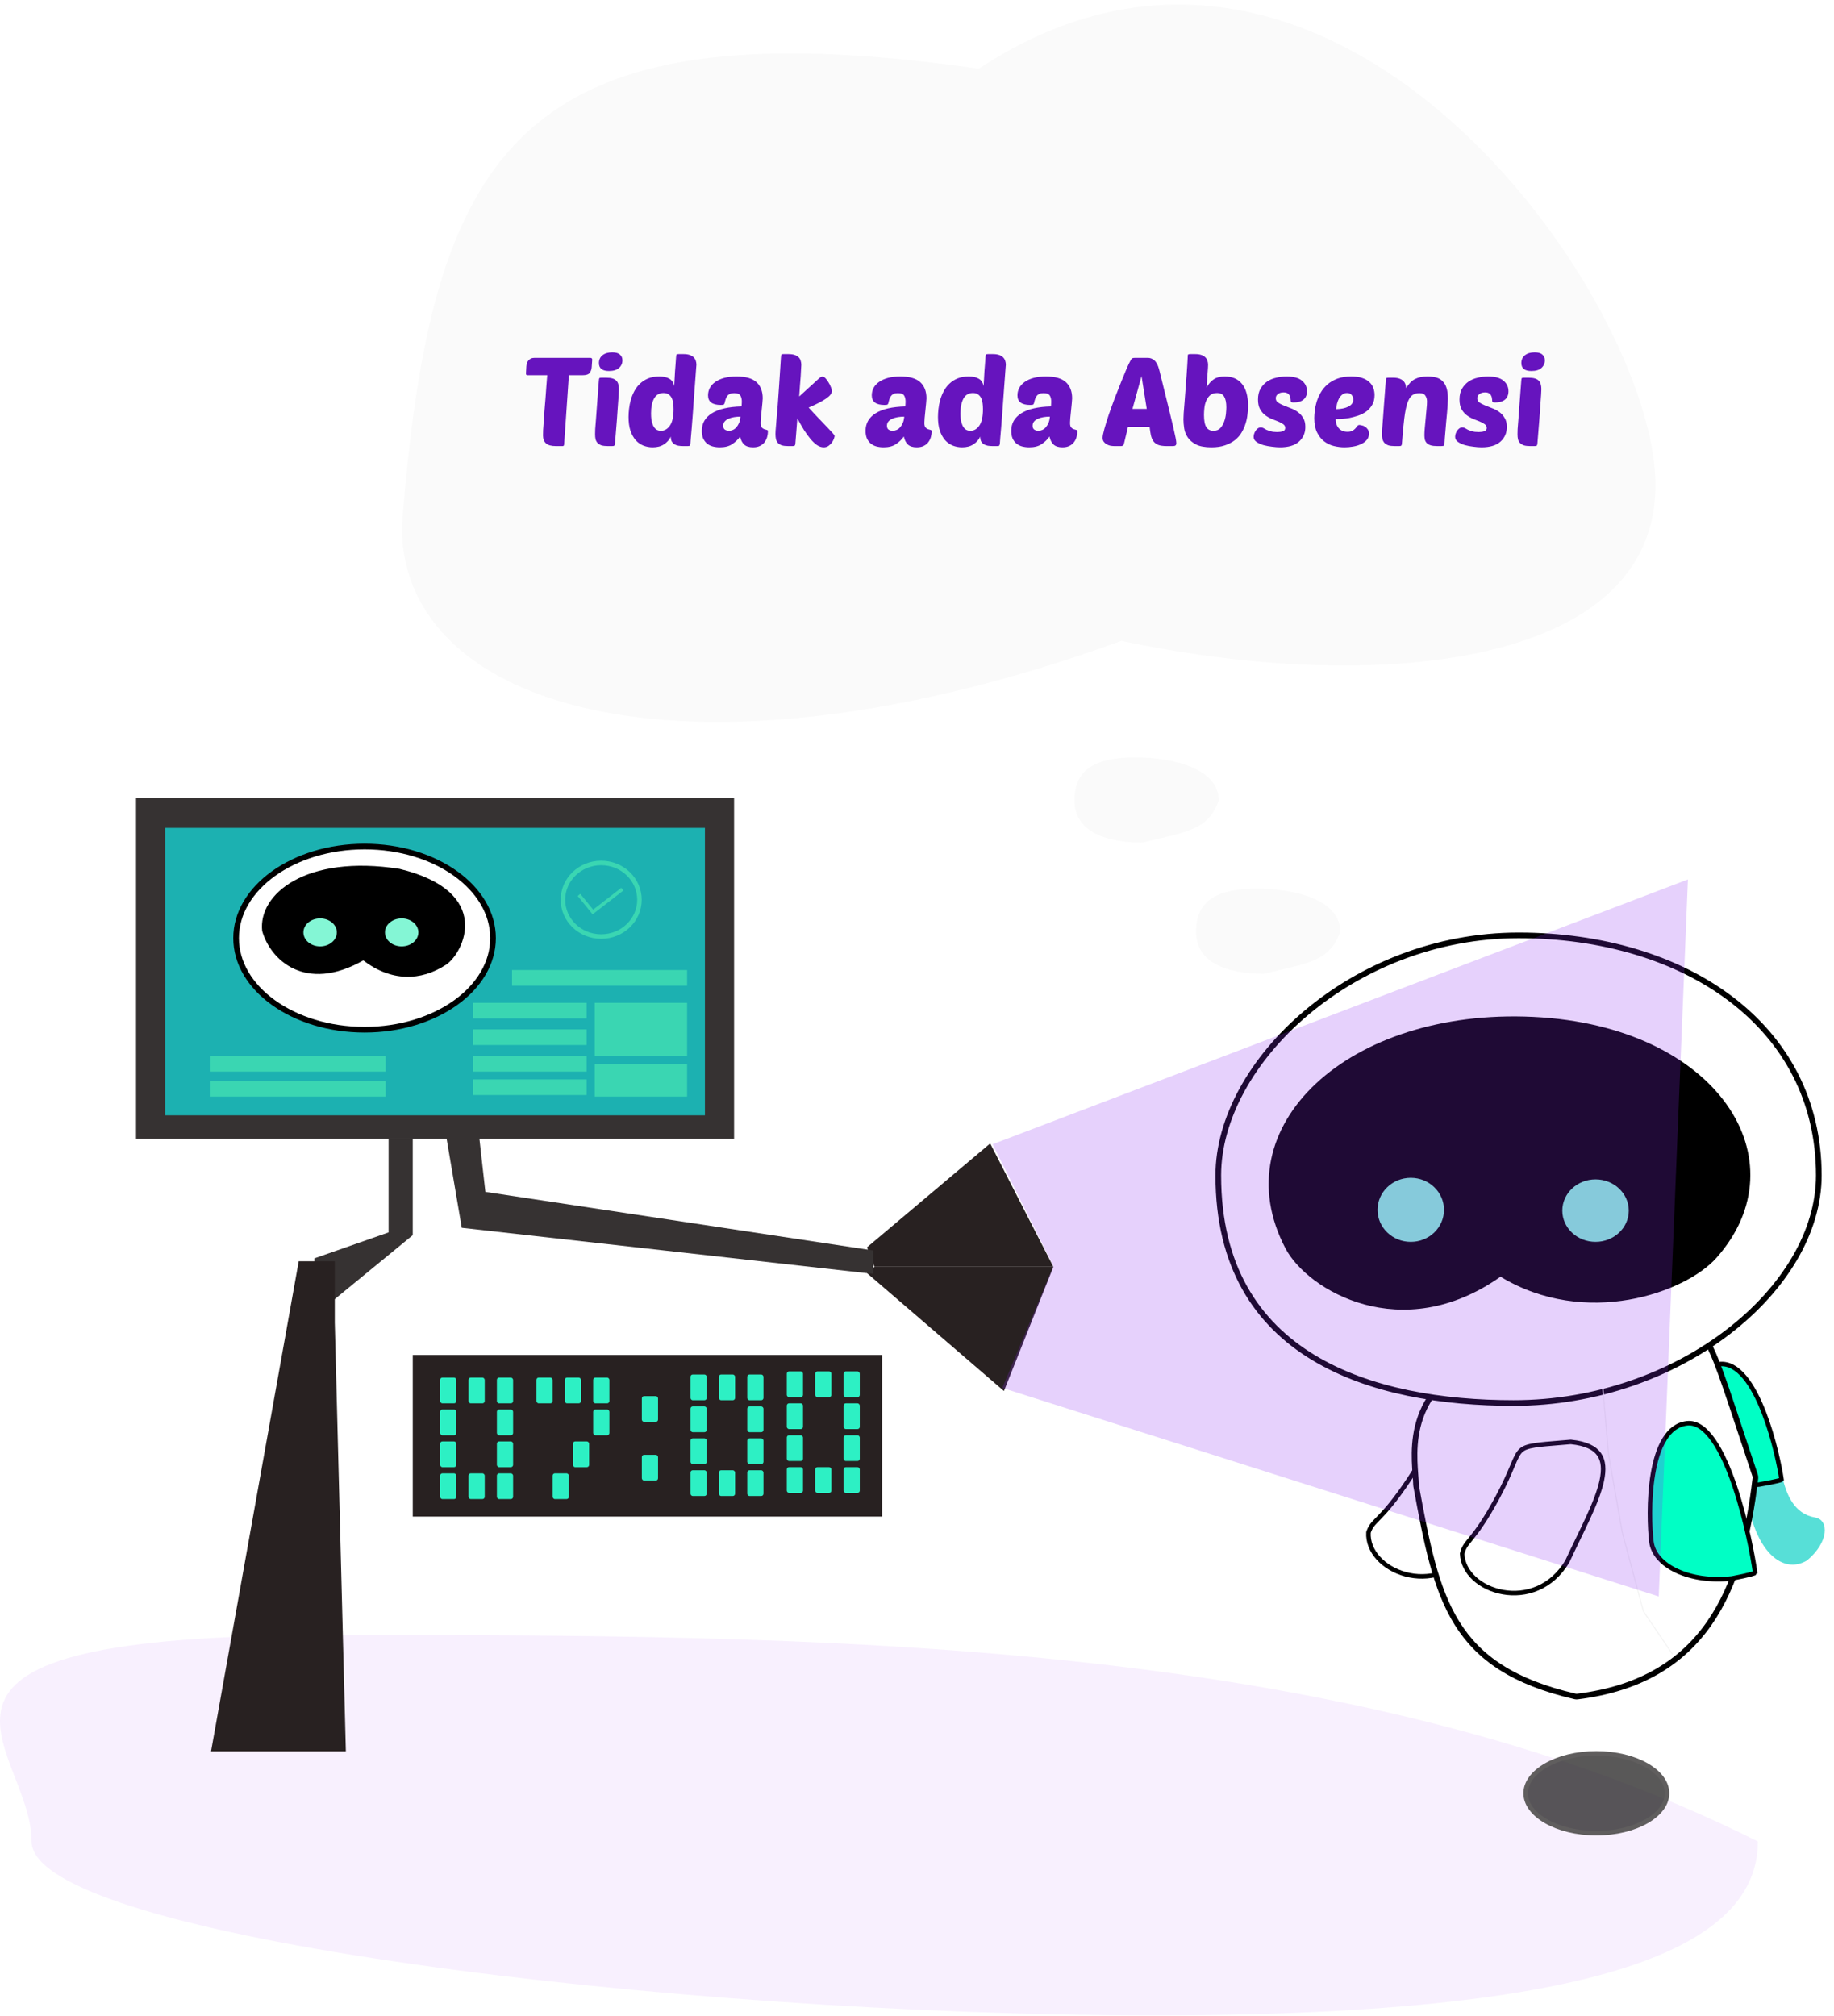 <svg width="1623" height="1784" viewBox="0 0 1623 1784" fill="none" xmlns="http://www.w3.org/2000/svg">
<path d="M1555.62 1629.52C1555.62 1714.31 1443.73 1783.5 1021.89 1783.5C600.04 1783.5 27.976 1714.31 27.976 1629.52C27.976 1544.73 -127.451 1446.84 294.396 1446.84C716.243 1446.84 1190.53 1446.84 1555.62 1629.52Z" fill="#AB47F8" fill-opacity="0.08"/>
<g filter="url(#filter0_d_1294_75)">
<path d="M1465.04 425.174C1465.04 588.55 1213.32 610.103 992.437 563.104C613.06 700.837 355.6 625.569 355.6 462.194C381.417 129.746 456.002 -1.959 866.217 56.789C1179.62 -149.868 1465.04 261.799 1465.04 425.174Z" fill="#FAFAFA"/>
</g>
<path d="M503.417 332.06L499.237 393.11C499.164 394.21 498.761 394.76 498.027 394.76H491.977C487.871 394.76 484.937 393.953 483.177 392.34C481.417 390.726 480.537 388.416 480.537 385.41C480.537 384.31 480.574 382.66 480.647 380.46C480.794 378.26 480.977 375.693 481.197 372.76C481.417 369.753 481.637 366.526 481.857 363.08C482.151 359.56 482.444 356.04 482.737 352.52C483.031 348.926 483.287 345.37 483.507 341.85C483.801 338.33 484.057 335.066 484.277 332.06H466.677C465.871 332.06 465.467 331.546 465.467 330.52L465.797 324.36C465.871 323.406 466.017 322.49 466.237 321.61C466.531 320.656 466.971 319.813 467.557 319.08C468.144 318.346 468.877 317.76 469.757 317.32C470.711 316.88 471.847 316.66 473.167 316.66H522.337C522.777 316.66 523.181 316.77 523.547 316.99C523.914 317.21 524.097 317.613 524.097 318.2L523.657 324.69C523.511 326.89 522.887 328.686 521.787 330.08C520.761 331.4 518.597 332.06 515.297 332.06H503.417ZM537.841 394.76C535.568 394.76 533.698 394.54 532.231 394.1C530.838 393.586 529.701 392.89 528.821 392.01C528.015 391.13 527.428 390.066 527.061 388.82C526.768 387.5 526.621 385.996 526.621 384.31C526.621 383.21 526.658 381.67 526.731 379.69C526.878 377.636 527.098 374.85 527.391 371.33C527.685 367.736 528.015 363.226 528.381 357.8C528.821 352.3 529.335 345.516 529.921 337.45C529.995 335.836 530.178 334.883 530.471 334.59C530.691 334.37 531.278 334.26 532.231 334.26H536.521C538.795 334.26 540.628 334.48 542.021 334.92C543.488 335.36 544.625 336.02 545.431 336.9C546.311 337.78 546.898 338.843 547.191 340.09C547.558 341.336 547.741 342.73 547.741 344.27C547.741 345.37 547.668 347.02 547.521 349.22C547.375 351.42 547.155 354.426 546.861 358.24C546.641 361.98 546.311 366.673 545.871 372.32C545.431 377.893 544.881 384.64 544.221 392.56C544.148 393.44 543.965 394.026 543.671 394.32C543.378 394.613 542.755 394.76 541.801 394.76H537.841ZM530.031 321.28C530.031 318.346 531.095 316.036 533.221 314.35C535.348 312.663 538.208 311.82 541.801 311.82C544.955 311.82 547.228 312.48 548.621 313.8C550.088 315.046 550.821 316.733 550.821 318.86C550.821 321.573 549.795 323.846 547.741 325.68C545.761 327.44 542.828 328.32 538.941 328.32C533.001 328.32 530.031 325.973 530.031 321.28ZM577.579 395.86C574.719 395.86 571.969 395.346 569.329 394.32C566.762 393.293 564.489 391.68 562.509 389.48C560.602 387.28 559.062 384.493 557.889 381.12C556.789 377.746 556.239 373.676 556.239 368.91C556.239 366.783 556.386 364.436 556.679 361.87C556.972 359.23 557.486 356.59 558.219 353.95C558.952 351.31 559.979 348.743 561.299 346.25C562.619 343.756 564.269 341.556 566.249 339.65C568.302 337.67 570.722 336.093 573.509 334.92C576.369 333.746 579.706 333.16 583.519 333.16C587.186 333.16 590.119 333.82 592.319 335.14C594.592 336.386 596.022 338.586 596.609 341.74C596.756 338.88 596.902 336.386 597.049 334.26C597.196 332.133 597.306 330.153 597.379 328.32C597.526 326.486 597.672 324.653 597.819 322.82C597.966 320.986 598.112 318.896 598.259 316.55C598.332 314.936 598.516 313.983 598.809 313.69C598.956 313.543 599.139 313.47 599.359 313.47C599.579 313.396 599.982 313.36 600.569 313.36H604.859C607.059 313.36 608.892 313.616 610.359 314.13C611.826 314.643 612.999 315.34 613.879 316.22C614.759 317.1 615.382 318.126 615.749 319.3C616.116 320.4 616.299 321.573 616.299 322.82C616.299 322.82 616.226 323.736 616.079 325.57C615.932 327.403 615.749 329.86 615.529 332.94C615.309 335.946 615.052 339.393 614.759 343.28C614.466 347.166 614.172 351.2 613.879 355.38C613.586 359.486 613.292 363.593 612.999 367.7C612.706 371.733 612.412 375.473 612.119 378.92C611.826 382.293 611.569 385.226 611.349 387.72C611.202 390.14 611.092 391.753 611.019 392.56C610.872 393.44 610.689 394.026 610.469 394.32C610.249 394.613 609.626 394.76 608.599 394.76H604.639C603.099 394.76 601.632 394.65 600.239 394.43C598.919 394.136 597.746 393.696 596.719 393.11C595.766 392.45 594.996 391.606 594.409 390.58C593.896 389.48 593.639 388.086 593.639 386.4C592.319 389.186 590.302 391.46 587.589 393.22C584.949 394.98 581.612 395.86 577.579 395.86ZM587.149 347.79C583.409 347.79 580.622 349.44 578.789 352.74C577.029 355.966 576.149 360.33 576.149 365.83C576.149 367.736 576.259 369.606 576.479 371.44C576.772 373.273 577.249 374.923 577.909 376.39C578.569 377.856 579.449 379.03 580.549 379.91C581.722 380.79 583.189 381.23 584.949 381.23C588.102 381.23 590.742 379.69 592.869 376.61C594.996 373.53 596.059 368.69 596.059 362.09C596.059 360.256 595.949 358.496 595.729 356.81C595.509 355.05 595.069 353.51 594.409 352.19C593.749 350.87 592.832 349.806 591.659 349C590.486 348.193 588.982 347.79 587.149 347.79ZM621.073 381.23C621.073 374.63 624.043 369.46 629.983 365.72C635.923 361.98 644.686 359.963 656.273 359.67C656.346 358.863 656.383 358.203 656.383 357.69C656.456 357.103 656.493 356.406 656.493 355.6C656.493 353.253 656.053 351.383 655.173 349.99C654.293 348.596 652.459 347.9 649.673 347.9C648.133 347.9 646.886 348.12 645.933 348.56C644.979 349 644.209 349.623 643.623 350.43C643.036 351.163 642.559 352.08 642.193 353.18C641.826 354.28 641.496 355.49 641.203 356.81C641.056 357.47 640.726 357.91 640.213 358.13C639.699 358.276 638.893 358.35 637.793 358.35C630.313 358.35 626.573 355.526 626.573 349.88C626.573 347.606 627.086 345.443 628.113 343.39C629.213 341.336 630.789 339.576 632.843 338.11C634.969 336.57 637.609 335.36 640.763 334.48C643.916 333.6 647.583 333.16 651.763 333.16C659.903 333.16 665.806 334.846 669.473 338.22C673.139 341.593 674.973 346.36 674.973 352.52C674.973 353.326 674.863 354.793 674.643 356.92C674.496 358.973 674.276 361.173 673.983 363.52C673.763 365.793 673.543 367.956 673.323 370.01C673.176 372.063 673.103 373.493 673.103 374.3C673.103 376.133 673.433 377.453 674.093 378.26C674.753 378.993 675.486 379.506 676.293 379.8C677.173 380.093 677.943 380.313 678.603 380.46C679.263 380.606 679.593 380.973 679.593 381.56C679.593 383.173 679.373 384.823 678.933 386.51C678.493 388.196 677.759 389.736 676.733 391.13C675.779 392.523 674.423 393.66 672.663 394.54C670.976 395.42 668.886 395.86 666.393 395.86C662.873 395.86 660.233 395.016 658.473 393.33C656.713 391.643 655.539 389.296 654.953 386.29C653.193 388.856 650.883 391.093 648.023 393C645.236 394.906 641.569 395.86 637.023 395.86C634.823 395.86 632.733 395.603 630.753 395.09C628.846 394.576 627.159 393.733 625.693 392.56C624.299 391.386 623.163 389.883 622.283 388.05C621.476 386.143 621.073 383.87 621.073 381.23ZM655.283 368.69C653.376 368.69 651.506 368.836 649.673 369.13C647.839 369.423 646.189 369.9 644.723 370.56C643.329 371.146 642.193 371.953 641.313 372.98C640.433 374.006 639.993 375.253 639.993 376.72C639.993 378.406 640.506 379.58 641.533 380.24C642.633 380.9 643.806 381.23 645.053 381.23C646.226 381.23 647.399 380.973 648.573 380.46C649.746 379.946 650.773 379.176 651.653 378.15C652.606 377.05 653.413 375.73 654.073 374.19C654.733 372.65 655.136 370.816 655.283 368.69ZM738.605 385.85C738.605 386.216 738.422 386.95 738.055 388.05C737.688 389.15 737.102 390.286 736.295 391.46C735.488 392.633 734.462 393.66 733.215 394.54C732.042 395.42 730.612 395.86 728.925 395.86C726.945 395.86 724.965 395.2 722.985 393.88C721.078 392.56 719.172 390.763 717.265 388.49C715.358 386.216 713.415 383.54 711.435 380.46C709.528 377.306 707.585 373.896 705.605 370.23C705.312 374.116 705.018 377.93 704.725 381.67C704.432 385.41 704.138 389.04 703.845 392.56C703.772 393.44 703.588 394.026 703.295 394.32C703.002 394.613 702.378 394.76 701.425 394.76H697.465C695.192 394.76 693.322 394.54 691.855 394.1C690.388 393.586 689.252 392.89 688.445 392.01C687.638 391.13 687.052 390.03 686.685 388.71C686.392 387.316 686.245 385.74 686.245 383.98C686.245 383.1 686.282 382.183 686.355 381.23C686.428 380.276 686.538 378.92 686.685 377.16C686.832 375.4 687.015 373.09 687.235 370.23C687.528 367.37 687.858 363.593 688.225 358.9C688.592 354.206 688.995 348.45 689.435 341.63C689.948 334.736 690.498 326.376 691.085 316.55C691.158 314.936 691.342 313.983 691.635 313.69C691.855 313.47 692.442 313.36 693.395 313.36H697.685C699.958 313.36 701.828 313.616 703.295 314.13C704.762 314.643 705.935 315.34 706.815 316.22C707.695 317.1 708.282 318.126 708.575 319.3C708.942 320.473 709.125 321.683 709.125 322.93C709.125 323.663 709.052 324.91 708.905 326.67C708.832 328.356 708.722 330.446 708.575 332.94C708.428 335.36 708.208 338.11 707.915 341.19C707.695 344.27 707.475 347.496 707.255 350.87L724.855 334.81C725.515 334.223 726.102 333.82 726.615 333.6C727.202 333.38 727.642 333.27 727.935 333.27C728.742 333.27 729.622 333.783 730.575 334.81C731.528 335.836 732.408 337.046 733.215 338.44C734.095 339.76 734.792 341.153 735.305 342.62C735.892 344.013 736.185 345.15 736.185 346.03C736.185 348.156 734.462 350.393 731.015 352.74C727.642 355.086 722.508 357.726 715.615 360.66C718.695 364.106 721.628 367.26 724.415 370.12C727.202 372.98 729.622 375.51 731.675 377.71C733.802 379.91 735.488 381.706 736.735 383.1C737.982 384.493 738.605 385.41 738.605 385.85ZM765.985 381.23C765.985 374.63 768.955 369.46 774.895 365.72C780.835 361.98 789.598 359.963 801.185 359.67C801.258 358.863 801.295 358.203 801.295 357.69C801.368 357.103 801.405 356.406 801.405 355.6C801.405 353.253 800.965 351.383 800.085 349.99C799.205 348.596 797.372 347.9 794.585 347.9C793.045 347.9 791.798 348.12 790.845 348.56C789.892 349 789.122 349.623 788.535 350.43C787.948 351.163 787.472 352.08 787.105 353.18C786.738 354.28 786.408 355.49 786.115 356.81C785.968 357.47 785.638 357.91 785.125 358.13C784.612 358.276 783.805 358.35 782.705 358.35C775.225 358.35 771.485 355.526 771.485 349.88C771.485 347.606 771.998 345.443 773.025 343.39C774.125 341.336 775.702 339.576 777.755 338.11C779.882 336.57 782.522 335.36 785.675 334.48C788.828 333.6 792.495 333.16 796.675 333.16C804.815 333.16 810.718 334.846 814.385 338.22C818.052 341.593 819.885 346.36 819.885 352.52C819.885 353.326 819.775 354.793 819.555 356.92C819.408 358.973 819.188 361.173 818.895 363.52C818.675 365.793 818.455 367.956 818.235 370.01C818.088 372.063 818.015 373.493 818.015 374.3C818.015 376.133 818.345 377.453 819.005 378.26C819.665 378.993 820.398 379.506 821.205 379.8C822.085 380.093 822.855 380.313 823.515 380.46C824.175 380.606 824.505 380.973 824.505 381.56C824.505 383.173 824.285 384.823 823.845 386.51C823.405 388.196 822.672 389.736 821.645 391.13C820.692 392.523 819.335 393.66 817.575 394.54C815.888 395.42 813.798 395.86 811.305 395.86C807.785 395.86 805.145 395.016 803.385 393.33C801.625 391.643 800.452 389.296 799.865 386.29C798.105 388.856 795.795 391.093 792.935 393C790.148 394.906 786.482 395.86 781.935 395.86C779.735 395.86 777.645 395.603 775.665 395.09C773.758 394.576 772.072 393.733 770.605 392.56C769.212 391.386 768.075 389.883 767.195 388.05C766.388 386.143 765.985 383.87 765.985 381.23ZM800.195 368.69C798.288 368.69 796.418 368.836 794.585 369.13C792.752 369.423 791.102 369.9 789.635 370.56C788.242 371.146 787.105 371.953 786.225 372.98C785.345 374.006 784.905 375.253 784.905 376.72C784.905 378.406 785.418 379.58 786.445 380.24C787.545 380.9 788.718 381.23 789.965 381.23C791.138 381.23 792.312 380.973 793.485 380.46C794.658 379.946 795.685 379.176 796.565 378.15C797.518 377.05 798.325 375.73 798.985 374.19C799.645 372.65 800.048 370.816 800.195 368.69ZM851.397 395.86C848.537 395.86 845.787 395.346 843.147 394.32C840.581 393.293 838.307 391.68 836.327 389.48C834.421 387.28 832.881 384.493 831.707 381.12C830.607 377.746 830.057 373.676 830.057 368.91C830.057 366.783 830.204 364.436 830.497 361.87C830.791 359.23 831.304 356.59 832.037 353.95C832.771 351.31 833.797 348.743 835.117 346.25C836.437 343.756 838.087 341.556 840.067 339.65C842.121 337.67 844.541 336.093 847.327 334.92C850.187 333.746 853.524 333.16 857.337 333.16C861.004 333.16 863.937 333.82 866.137 335.14C868.411 336.386 869.841 338.586 870.427 341.74C870.574 338.88 870.721 336.386 870.867 334.26C871.014 332.133 871.124 330.153 871.197 328.32C871.344 326.486 871.491 324.653 871.637 322.82C871.784 320.986 871.931 318.896 872.077 316.55C872.151 314.936 872.334 313.983 872.627 313.69C872.774 313.543 872.957 313.47 873.177 313.47C873.397 313.396 873.801 313.36 874.387 313.36H878.677C880.877 313.36 882.711 313.616 884.177 314.13C885.644 314.643 886.817 315.34 887.697 316.22C888.577 317.1 889.201 318.126 889.567 319.3C889.934 320.4 890.117 321.573 890.117 322.82C890.117 322.82 890.044 323.736 889.897 325.57C889.751 327.403 889.567 329.86 889.347 332.94C889.127 335.946 888.871 339.393 888.577 343.28C888.284 347.166 887.991 351.2 887.697 355.38C887.404 359.486 887.111 363.593 886.817 367.7C886.524 371.733 886.231 375.473 885.937 378.92C885.644 382.293 885.387 385.226 885.167 387.72C885.021 390.14 884.911 391.753 884.837 392.56C884.691 393.44 884.507 394.026 884.287 394.32C884.067 394.613 883.444 394.76 882.417 394.76H878.457C876.917 394.76 875.451 394.65 874.057 394.43C872.737 394.136 871.564 393.696 870.537 393.11C869.584 392.45 868.814 391.606 868.227 390.58C867.714 389.48 867.457 388.086 867.457 386.4C866.137 389.186 864.121 391.46 861.407 393.22C858.767 394.98 855.431 395.86 851.397 395.86ZM860.967 347.79C857.227 347.79 854.441 349.44 852.607 352.74C850.847 355.966 849.967 360.33 849.967 365.83C849.967 367.736 850.077 369.606 850.297 371.44C850.591 373.273 851.067 374.923 851.727 376.39C852.387 377.856 853.267 379.03 854.367 379.91C855.541 380.79 857.007 381.23 858.767 381.23C861.921 381.23 864.561 379.69 866.687 376.61C868.814 373.53 869.877 368.69 869.877 362.09C869.877 360.256 869.767 358.496 869.547 356.81C869.327 355.05 868.887 353.51 868.227 352.19C867.567 350.87 866.651 349.806 865.477 349C864.304 348.193 862.801 347.79 860.967 347.79ZM894.891 381.23C894.891 374.63 897.861 369.46 903.801 365.72C909.741 361.98 918.504 359.963 930.091 359.67C930.164 358.863 930.201 358.203 930.201 357.69C930.274 357.103 930.311 356.406 930.311 355.6C930.311 353.253 929.871 351.383 928.991 349.99C928.111 348.596 926.278 347.9 923.491 347.9C921.951 347.9 920.704 348.12 919.751 348.56C918.798 349 918.028 349.623 917.441 350.43C916.854 351.163 916.378 352.08 916.011 353.18C915.644 354.28 915.314 355.49 915.021 356.81C914.874 357.47 914.544 357.91 914.031 358.13C913.518 358.276 912.711 358.35 911.611 358.35C904.131 358.35 900.391 355.526 900.391 349.88C900.391 347.606 900.904 345.443 901.931 343.39C903.031 341.336 904.608 339.576 906.661 338.11C908.788 336.57 911.428 335.36 914.581 334.48C917.734 333.6 921.401 333.16 925.581 333.16C933.721 333.16 939.624 334.846 943.291 338.22C946.958 341.593 948.791 346.36 948.791 352.52C948.791 353.326 948.681 354.793 948.461 356.92C948.314 358.973 948.094 361.173 947.801 363.52C947.581 365.793 947.361 367.956 947.141 370.01C946.994 372.063 946.921 373.493 946.921 374.3C946.921 376.133 947.251 377.453 947.911 378.26C948.571 378.993 949.304 379.506 950.111 379.8C950.991 380.093 951.761 380.313 952.421 380.46C953.081 380.606 953.411 380.973 953.411 381.56C953.411 383.173 953.191 384.823 952.751 386.51C952.311 388.196 951.578 389.736 950.551 391.13C949.598 392.523 948.241 393.66 946.481 394.54C944.794 395.42 942.704 395.86 940.211 395.86C936.691 395.86 934.051 395.016 932.291 393.33C930.531 391.643 929.358 389.296 928.771 386.29C927.011 388.856 924.701 391.093 921.841 393C919.054 394.906 915.388 395.86 910.841 395.86C908.641 395.86 906.551 395.603 904.571 395.09C902.664 394.576 900.978 393.733 899.511 392.56C898.118 391.386 896.981 389.883 896.101 388.05C895.294 386.143 894.891 383.87 894.891 381.23ZM929.101 368.69C927.194 368.69 925.324 368.836 923.491 369.13C921.658 369.423 920.008 369.9 918.541 370.56C917.148 371.146 916.011 371.953 915.131 372.98C914.251 374.006 913.811 375.253 913.811 376.72C913.811 378.406 914.324 379.58 915.351 380.24C916.451 380.9 917.624 381.23 918.871 381.23C920.044 381.23 921.218 380.973 922.391 380.46C923.564 379.946 924.591 379.176 925.471 378.15C926.424 377.05 927.231 375.73 927.891 374.19C928.551 372.65 928.954 370.816 929.101 368.69ZM1015.37 316.66C1017.2 316.66 1018.7 317.026 1019.88 317.76C1021.12 318.42 1022.15 319.336 1022.96 320.51C1023.76 321.61 1024.42 322.893 1024.94 324.36C1025.45 325.826 1025.89 327.33 1026.26 328.87C1029.19 340.75 1031.61 350.54 1033.52 358.24C1035.42 365.94 1036.93 372.173 1038.03 376.94C1039.13 381.633 1039.9 385.116 1040.34 387.39C1040.78 389.663 1041 391.24 1041 392.12C1041 393.146 1040.74 393.843 1040.23 394.21C1039.79 394.576 1039.05 394.76 1038.03 394.76H1032.42C1029.26 394.76 1026.73 394.393 1024.83 393.66C1022.99 392.853 1021.56 391.716 1020.54 390.25C1019.58 388.783 1018.89 387.023 1018.45 384.97C1018.01 382.843 1017.64 380.46 1017.35 377.82H998.207L994.577 393C994.21 394.173 993.367 394.76 992.047 394.76H986.217C985.044 394.76 983.834 394.65 982.587 394.43C981.34 394.136 980.204 393.696 979.177 393.11C978.224 392.523 977.417 391.79 976.757 390.91C976.097 389.956 975.767 388.82 975.767 387.5C975.767 385.886 976.28 383.246 977.307 379.58C978.334 375.913 979.617 371.77 981.157 367.15C982.77 362.456 984.53 357.58 986.437 352.52C988.417 347.386 990.324 342.546 992.157 338C993.99 333.453 995.64 329.456 997.107 326.01C998.647 322.563 999.82 320.143 1000.63 318.75C1001.21 317.723 1001.73 317.136 1002.17 316.99C1002.68 316.77 1003.6 316.66 1004.92 316.66H1015.37ZM1002.17 361.87H1014.82L1010.2 332.83L1002.17 361.87ZM1072.05 395.86C1066.41 395.86 1061.93 395.053 1058.63 393.44C1055.33 391.753 1052.84 389.663 1051.15 387.17C1049.47 384.676 1048.4 382 1047.96 379.14C1047.52 376.206 1047.3 373.53 1047.3 371.11C1047.3 370.156 1047.38 368.286 1047.52 365.5C1047.74 362.713 1048 359.486 1048.29 355.82C1048.59 352.153 1048.88 348.266 1049.17 344.16C1049.47 339.98 1049.76 336.056 1050.05 332.39C1050.35 328.65 1050.57 325.35 1050.71 322.49C1050.93 319.63 1051.04 317.65 1051.04 316.55C1051.04 314.936 1051.15 314.02 1051.37 313.8C1051.59 313.506 1052.25 313.36 1053.35 313.36H1057.64C1059.84 313.36 1061.68 313.616 1063.14 314.13C1064.61 314.643 1065.78 315.34 1066.66 316.22C1067.54 317.1 1068.17 318.126 1068.53 319.3C1068.9 320.4 1069.08 321.61 1069.08 322.93C1069.08 324.176 1068.94 326.596 1068.64 330.19C1068.42 333.783 1068.13 338 1067.76 342.84C1069.67 339.54 1071.83 337.12 1074.25 335.58C1076.67 333.966 1079.86 333.16 1083.82 333.16C1090.5 333.16 1095.59 335.36 1099.11 339.76C1102.71 344.16 1104.5 350.723 1104.5 359.45C1104.5 361.723 1104.32 364.216 1103.95 366.93C1103.66 369.643 1103.07 372.356 1102.19 375.07C1101.39 377.71 1100.21 380.313 1098.67 382.88C1097.21 385.373 1095.26 387.573 1092.84 389.48C1090.42 391.386 1087.49 392.926 1084.04 394.1C1080.67 395.273 1076.67 395.86 1072.05 395.86ZM1077 347.79C1074.36 347.79 1072.27 348.486 1070.73 349.88C1069.27 351.273 1068.13 352.96 1067.32 354.94C1066.52 356.92 1066 359.046 1065.78 361.32C1065.56 363.52 1065.45 365.463 1065.45 367.15C1065.45 372.21 1066.15 375.84 1067.54 378.04C1068.94 380.166 1071.03 381.23 1073.81 381.23C1076.45 381.23 1078.51 380.423 1079.97 378.81C1081.51 377.123 1082.65 375.143 1083.38 372.87C1084.19 370.596 1084.7 368.286 1084.92 365.94C1085.14 363.593 1085.25 361.76 1085.25 360.44C1085.25 356.333 1084.63 353.216 1083.38 351.09C1082.14 348.89 1080.01 347.79 1077 347.79ZM1138.45 333.16C1144.68 333.16 1149.27 334.406 1152.2 336.9C1155.13 339.32 1156.6 342.436 1156.6 346.25C1156.6 349.476 1155.57 351.933 1153.52 353.62C1151.54 355.306 1148.64 356.15 1144.83 356.15C1143.8 356.15 1143.11 356.04 1142.74 355.82C1142.37 355.6 1142.19 355.196 1142.19 354.61C1142.19 353.95 1142.12 353.216 1141.97 352.41C1141.9 351.53 1141.64 350.723 1141.2 349.99C1140.83 349.183 1140.21 348.523 1139.33 348.01C1138.52 347.496 1137.35 347.24 1135.81 347.24C1133.76 347.24 1132.11 347.753 1130.86 348.78C1129.61 349.733 1128.99 350.943 1128.99 352.41C1128.99 353.95 1129.61 355.196 1130.86 356.15C1132.18 357.03 1133.79 357.873 1135.7 358.68C1137.68 359.486 1139.81 360.33 1142.08 361.21C1144.35 362.016 1146.44 363.116 1148.35 364.51C1150.33 365.903 1151.94 367.663 1153.19 369.79C1154.51 371.843 1155.17 374.52 1155.17 377.82C1155.17 383.1 1153.3 387.426 1149.56 390.8C1145.82 394.173 1140.21 395.86 1132.73 395.86C1130.68 395.86 1128.29 395.676 1125.58 395.31C1122.94 395.016 1120.41 394.54 1117.99 393.88C1115.57 393.146 1113.52 392.193 1111.83 391.02C1110.22 389.846 1109.41 388.38 1109.41 386.62C1109.41 385.96 1109.52 385.153 1109.74 384.2C1110.03 383.246 1110.44 382.33 1110.95 381.45C1111.54 380.57 1112.2 379.836 1112.93 379.25C1113.74 378.59 1114.69 378.26 1115.79 378.26C1116.67 378.26 1117.48 378.48 1118.21 378.92C1118.94 379.36 1119.79 379.836 1120.74 380.35C1121.77 380.79 1123.01 381.23 1124.48 381.67C1125.95 382.11 1127.89 382.33 1130.31 382.33C1132.14 382.33 1133.76 382.11 1135.15 381.67C1136.62 381.23 1137.35 380.24 1137.35 378.7C1137.35 377.306 1136.76 376.206 1135.59 375.4C1134.42 374.52 1132.91 373.713 1131.08 372.98C1129.32 372.246 1127.38 371.476 1125.25 370.67C1123.2 369.79 1121.25 368.653 1119.42 367.26C1117.66 365.866 1116.19 364.106 1115.02 361.98C1113.85 359.78 1113.26 356.956 1113.26 353.51C1113.26 349.77 1113.99 346.616 1115.46 344.05C1117 341.41 1118.94 339.283 1121.29 337.67C1123.71 336.056 1126.42 334.92 1129.43 334.26C1132.44 333.526 1135.44 333.16 1138.45 333.16ZM1189.9 395.86C1186.67 395.86 1183.45 395.456 1180.22 394.65C1177.07 393.843 1174.21 392.45 1171.64 390.47C1169.15 388.49 1167.09 385.85 1165.48 382.55C1163.87 379.25 1163.06 375.106 1163.06 370.12C1163.06 368.286 1163.21 366.086 1163.5 363.52C1163.79 360.953 1164.34 358.313 1165.15 355.6C1166.03 352.886 1167.2 350.21 1168.67 347.57C1170.21 344.856 1172.19 342.436 1174.61 340.31C1177.03 338.183 1179.96 336.46 1183.41 335.14C1186.86 333.82 1190.96 333.16 1195.73 333.16C1199.54 333.16 1202.77 333.6 1205.41 334.48C1208.05 335.36 1210.18 336.57 1211.79 338.11C1213.4 339.576 1214.58 341.3 1215.31 343.28C1216.04 345.26 1216.41 347.386 1216.41 349.66C1216.41 353.033 1215.71 355.893 1214.32 358.24C1213 360.586 1211.24 362.566 1209.04 364.18C1206.91 365.72 1204.53 366.93 1201.89 367.81C1199.25 368.69 1196.65 369.386 1194.08 369.9C1191.51 370.34 1189.13 370.633 1186.93 370.78C1184.8 370.853 1183.15 370.89 1181.98 370.89C1181.98 372.283 1182.16 373.676 1182.53 375.07C1182.97 376.39 1183.59 377.563 1184.4 378.59C1185.21 379.616 1186.27 380.46 1187.59 381.12C1188.91 381.78 1190.52 382.11 1192.43 382.11C1194.34 382.11 1195.8 381.816 1196.83 381.23C1197.93 380.57 1198.81 379.873 1199.47 379.14C1200.13 378.333 1200.68 377.636 1201.12 377.05C1201.63 376.39 1202.29 376.06 1203.1 376.06C1203.47 376.06 1204.09 376.17 1204.97 376.39C1205.92 376.536 1206.88 376.903 1207.83 377.49C1208.78 378.076 1209.63 378.883 1210.36 379.91C1211.09 380.936 1211.46 382.256 1211.46 383.87C1211.46 385.996 1210.8 387.83 1209.48 389.37C1208.16 390.91 1206.44 392.156 1204.31 393.11C1202.26 394.063 1199.95 394.76 1197.38 395.2C1194.81 395.64 1192.32 395.86 1189.9 395.86ZM1191.99 347.79C1190.38 347.79 1188.98 348.266 1187.81 349.22C1186.71 350.1 1185.76 351.236 1184.95 352.63C1184.22 354.023 1183.63 355.563 1183.19 357.25C1182.82 358.936 1182.53 360.55 1182.31 362.09C1186.86 362.016 1190.52 361.246 1193.31 359.78C1196.17 358.313 1197.6 356.223 1197.6 353.51C1197.6 352.043 1197.12 350.723 1196.17 349.55C1195.29 348.376 1193.9 347.79 1191.99 347.79ZM1260.54 385.08C1260.54 383.466 1260.65 381.376 1260.87 378.81C1261.17 376.17 1261.42 373.42 1261.64 370.56C1261.94 367.626 1262.19 364.803 1262.41 362.09C1262.71 359.376 1262.85 357.103 1262.85 355.27C1262.85 353.363 1262.38 351.676 1261.42 350.21C1260.54 348.67 1258.78 347.9 1256.14 347.9C1253.58 347.9 1251.45 348.523 1249.76 349.77C1248.08 351.016 1246.65 353.29 1245.47 356.59C1244.37 359.89 1243.46 364.436 1242.72 370.23C1241.99 376.023 1241.29 383.466 1240.63 392.56C1240.56 393.44 1240.38 394.026 1240.08 394.32C1239.79 394.613 1239.17 394.76 1238.21 394.76H1234.25C1231.98 394.76 1230.11 394.54 1228.64 394.1C1227.25 393.586 1226.11 392.89 1225.23 392.01C1224.43 391.13 1223.84 390.066 1223.47 388.82C1223.18 387.5 1223.03 385.996 1223.03 384.31C1223.03 383.21 1223.07 381.67 1223.14 379.69C1223.29 377.636 1223.51 374.85 1223.8 371.33C1224.1 367.736 1224.43 363.226 1224.79 357.8C1225.23 352.3 1225.75 345.516 1226.33 337.45C1226.41 335.836 1226.59 334.883 1226.88 334.59C1227.1 334.37 1227.69 334.26 1228.64 334.26H1232.93C1235.13 334.26 1236.93 334.516 1238.32 335.03C1239.79 335.543 1240.96 336.24 1241.84 337.12C1242.72 337.926 1243.35 338.916 1243.71 340.09C1244.08 341.19 1244.3 342.326 1244.37 343.5C1246.65 339.613 1249.25 336.936 1252.18 335.47C1255.12 333.93 1258.78 333.16 1263.18 333.16C1266.26 333.16 1268.94 333.49 1271.21 334.15C1273.49 334.81 1275.36 335.946 1276.82 337.56C1278.36 339.1 1279.5 341.153 1280.23 343.72C1280.97 346.213 1281.33 349.33 1281.33 353.07C1281.33 354.243 1281.26 355.93 1281.11 358.13C1280.97 360.33 1280.78 362.75 1280.56 365.39C1280.34 367.956 1280.09 370.67 1279.79 373.53C1279.57 376.316 1279.35 378.92 1279.13 381.34C1278.91 383.76 1278.73 385.886 1278.58 387.72C1278.44 389.553 1278.36 390.763 1278.36 391.35C1278.36 392.963 1278.18 393.953 1277.81 394.32C1277.45 394.613 1276.64 394.76 1275.39 394.76H1271.87C1269.53 394.76 1267.62 394.54 1266.15 394.1C1264.69 393.66 1263.55 393.036 1262.74 392.23C1261.94 391.423 1261.35 390.433 1260.98 389.26C1260.69 388.013 1260.54 386.62 1260.54 385.08ZM1316.77 333.16C1323 333.16 1327.59 334.406 1330.52 336.9C1333.45 339.32 1334.92 342.436 1334.92 346.25C1334.92 349.476 1333.89 351.933 1331.84 353.62C1329.86 355.306 1326.96 356.15 1323.15 356.15C1322.12 356.15 1321.43 356.04 1321.06 355.82C1320.69 355.6 1320.51 355.196 1320.51 354.61C1320.51 353.95 1320.44 353.216 1320.29 352.41C1320.22 351.53 1319.96 350.723 1319.52 349.99C1319.15 349.183 1318.53 348.523 1317.65 348.01C1316.84 347.496 1315.67 347.24 1314.13 347.24C1312.08 347.24 1310.43 347.753 1309.18 348.78C1307.93 349.733 1307.31 350.943 1307.31 352.41C1307.31 353.95 1307.93 355.196 1309.18 356.15C1310.5 357.03 1312.11 357.873 1314.02 358.68C1316 359.486 1318.13 360.33 1320.4 361.21C1322.67 362.016 1324.76 363.116 1326.67 364.51C1328.65 365.903 1330.26 367.663 1331.51 369.79C1332.83 371.843 1333.49 374.52 1333.49 377.82C1333.49 383.1 1331.62 387.426 1327.88 390.8C1324.14 394.173 1318.53 395.86 1311.05 395.86C1309 395.86 1306.61 395.676 1303.9 395.31C1301.26 395.016 1298.73 394.54 1296.31 393.88C1293.89 393.146 1291.84 392.193 1290.15 391.02C1288.54 389.846 1287.73 388.38 1287.73 386.62C1287.73 385.96 1287.84 385.153 1288.06 384.2C1288.35 383.246 1288.76 382.33 1289.27 381.45C1289.86 380.57 1290.52 379.836 1291.25 379.25C1292.06 378.59 1293.01 378.26 1294.11 378.26C1294.99 378.26 1295.8 378.48 1296.53 378.92C1297.26 379.36 1298.11 379.836 1299.06 380.35C1300.09 380.79 1301.33 381.23 1302.8 381.67C1304.27 382.11 1306.21 382.33 1308.63 382.33C1310.46 382.33 1312.08 382.11 1313.47 381.67C1314.94 381.23 1315.67 380.24 1315.67 378.7C1315.67 377.306 1315.08 376.206 1313.91 375.4C1312.74 374.52 1311.23 373.713 1309.4 372.98C1307.64 372.246 1305.7 371.476 1303.57 370.67C1301.52 369.79 1299.57 368.653 1297.74 367.26C1295.98 365.866 1294.51 364.106 1293.34 361.98C1292.17 359.78 1291.58 356.956 1291.58 353.51C1291.58 349.77 1292.31 346.616 1293.78 344.05C1295.32 341.41 1297.26 339.283 1299.61 337.67C1302.03 336.056 1304.74 334.92 1307.75 334.26C1310.76 333.526 1313.76 333.16 1316.77 333.16ZM1354.14 394.76C1351.87 394.76 1350 394.54 1348.53 394.1C1347.14 393.586 1346 392.89 1345.12 392.01C1344.31 391.13 1343.73 390.066 1343.36 388.82C1343.07 387.5 1342.92 385.996 1342.92 384.31C1342.92 383.21 1342.96 381.67 1343.03 379.69C1343.18 377.636 1343.4 374.85 1343.69 371.33C1343.98 367.736 1344.31 363.226 1344.68 357.8C1345.12 352.3 1345.63 345.516 1346.22 337.45C1346.29 335.836 1346.48 334.883 1346.77 334.59C1346.99 334.37 1347.58 334.26 1348.53 334.26H1352.82C1355.09 334.26 1356.93 334.48 1358.32 334.92C1359.79 335.36 1360.92 336.02 1361.73 336.9C1362.61 337.78 1363.2 338.843 1363.49 340.09C1363.86 341.336 1364.04 342.73 1364.04 344.27C1364.04 345.37 1363.97 347.02 1363.82 349.22C1363.67 351.42 1363.45 354.426 1363.16 358.24C1362.94 361.98 1362.61 366.673 1362.17 372.32C1361.73 377.893 1361.18 384.64 1360.52 392.56C1360.45 393.44 1360.26 394.026 1359.97 394.32C1359.68 394.613 1359.05 394.76 1358.1 394.76H1354.14ZM1346.33 321.28C1346.33 318.346 1347.39 316.036 1349.52 314.35C1351.65 312.663 1354.51 311.82 1358.1 311.82C1361.25 311.82 1363.53 312.48 1364.92 313.8C1366.39 315.046 1367.12 316.733 1367.12 318.86C1367.12 321.573 1366.09 323.846 1364.04 325.68C1362.06 327.44 1359.13 328.32 1355.24 328.32C1349.3 328.32 1346.33 325.973 1346.33 321.28Z" fill="#6614BE"/>
<g filter="url(#filter1_d_1294_75)">
<path d="M1186.07 820.408C1176.84 847.796 1154.23 848.731 1119.64 857.481C1119 857.645 1118.32 857.732 1117.65 857.728C1085.12 857.528 1058.42 847.611 1058.42 820.408C1058.42 792.925 1076.95 782.395 1112.2 782.395C1147.46 782.395 1186.07 792.925 1186.07 820.408Z" fill="#FAFAFA"/>
</g>
<g filter="url(#filter2_d_1294_75)">
<path d="M1078.5 704.293C1069.26 731.681 1046.65 732.615 1012.07 741.366C1011.42 741.53 1010.74 741.617 1010.07 741.613C977.541 741.413 950.844 731.496 950.844 704.293C950.844 676.809 969.38 666.279 1004.63 666.279C1039.88 666.279 1078.5 676.809 1078.5 704.293Z" fill="#FAFAFA"/>
</g>
<path d="M1566.83 1276.71C1554.59 1280.15 1540.33 1311.81 1550.39 1345C1560.44 1378.19 1580.62 1391.76 1599.07 1380.9C1618.57 1364.78 1618.82 1345 1606.32 1342.88C1568.73 1336.49 1579.07 1273.26 1566.83 1276.71Z" fill="#57DFD7"/>
<path d="M1219.28 1344.19C1214.92 1348.65 1212.83 1350.79 1211.04 1356.05C1210.04 1372.83 1224.49 1387.88 1243.88 1393.1C1263.15 1398.28 1286.76 1393.51 1303.15 1370.87C1306.76 1364.66 1310.5 1358.48 1314.17 1352.42L1314.23 1352.32C1317.9 1346.26 1321.5 1340.33 1324.84 1334.56C1331.57 1322.94 1337.17 1312.15 1340.18 1302.65C1343.2 1293.12 1343.48 1285.27 1340.11 1279.25C1336.78 1273.29 1329.55 1268.58 1316.17 1266.02C1312.93 1266.01 1309.94 1265.99 1307.16 1265.97C1297.06 1265.9 1289.83 1265.85 1284.4 1266.2C1277.47 1266.64 1273.93 1267.72 1271.27 1269.87C1268.49 1272.13 1266.42 1275.74 1262.96 1282.14C1262.79 1282.46 1262.61 1282.79 1262.43 1283.12C1259.09 1289.32 1254.6 1297.66 1247.22 1308.77C1234.26 1328.27 1226.14 1337.12 1220.7 1342.73C1220.2 1343.25 1219.73 1343.73 1219.28 1344.19Z" fill="white" stroke="black" stroke-width="4"/>
<path d="M1561.04 1250.36C1569.81 1273.03 1574.93 1298.12 1576.5 1308.84C1576.31 1308.95 1576.07 1309.12 1575.88 1309.39C1575.79 1309.5 1575.71 1309.63 1575.65 1309.77C1575.04 1309.96 1574.22 1310.18 1573.13 1310.45C1570.05 1311.21 1564.96 1312.26 1556.69 1313.71C1538.7 1315.71 1522.07 1313.88 1509.75 1309.37C1497.29 1304.82 1489.84 1297.8 1488.88 1289.83C1487.8 1280.88 1487.27 1260.92 1491.52 1242.77C1495.8 1224.46 1504.64 1209.03 1521.53 1207.14C1529.69 1206.23 1537.1 1210.6 1543.83 1218.66C1550.56 1226.7 1556.3 1238.1 1561.04 1250.36Z" fill="#00FFC5" stroke="black" stroke-width="4"/>
<path d="M1553.44 1307.99C1547.7 1357.58 1536.38 1402.44 1512.52 1436.62C1488.74 1470.67 1452.34 1494.35 1395.85 1501.32C1395.24 1501.39 1394.56 1501.36 1393.96 1501.22C1338.88 1488.47 1308.5 1467.04 1289.48 1436.56C1270.31 1405.85 1262.48 1365.71 1253.2 1314.86C1253.14 1314.53 1253.11 1314.21 1253.11 1313.86C1253.07 1311.48 1252.85 1308.6 1252.61 1305.32C1251.51 1290.58 1249.8 1267.78 1260.73 1245.44C1273.92 1218.48 1305.97 1191.73 1382.56 1183.09C1382.98 1183.05 1383.48 1183.05 1383.92 1183.1C1420.92 1187.67 1446.08 1185.31 1464.05 1182.3C1468.53 1181.55 1472.55 1180.76 1476.18 1180.03C1476.73 1179.92 1477.28 1179.81 1477.82 1179.7C1480.79 1179.11 1483.46 1178.57 1485.91 1178.14C1491.76 1177.13 1495.97 1176.82 1499.46 1177.69C1502.8 1178.53 1505.76 1180.51 1508.86 1184.76C1512.03 1189.09 1515.25 1195.62 1519.08 1205.33C1524.4 1218.81 1530.74 1237.97 1539.68 1265.01C1543.62 1276.93 1548.07 1290.38 1553.16 1305.55C1553.43 1306.34 1553.53 1307.22 1553.44 1307.99Z" fill="white" stroke="black" stroke-width="5"/>
<path d="M1609.56 1040.15C1609.56 1089.97 1579.03 1140.29 1529.78 1178.27C1480.57 1216.22 1412.95 1241.59 1339.45 1241.59C1277.26 1241.59 1211.84 1231.44 1162.05 1201.2C1112.44 1171.08 1078.13 1120.91 1078.13 1040.15C1078.13 990.258 1107.63 937.175 1155.8 896.474C1203.92 855.812 1270.41 827.748 1343.85 827.748C1417.49 827.748 1483.98 847.718 1531.99 884.223C1579.95 920.684 1609.56 973.692 1609.56 1040.15Z" fill="white" stroke="black" stroke-width="5"/>
<path d="M1535.28 1315.72C1545.17 1345.17 1551.24 1377.65 1553.1 1391.08C1552.88 1391.2 1552.56 1391.43 1552.32 1391.83C1552.22 1391.98 1552.15 1392.15 1552.1 1392.33C1551.48 1392.55 1550.65 1392.81 1549.53 1393.12C1546.37 1393.99 1541.13 1395.2 1532.6 1396.81C1514.04 1398.88 1496.77 1396.12 1483.87 1390.09C1470.92 1384.03 1462.68 1374.85 1461.39 1364.18C1460 1352.7 1458.89 1327.24 1462.81 1304.19C1464.76 1292.65 1467.95 1281.88 1472.88 1273.78C1477.78 1265.72 1484.29 1260.47 1492.95 1259.5C1501.22 1258.57 1509.07 1264.22 1516.41 1274.8C1523.68 1285.28 1530 1300 1535.28 1315.72Z" fill="#00FFC5" stroke="black" stroke-width="4"/>
<path d="M1293.95 1374.92C1294.54 1391.71 1310.36 1405.44 1330.18 1408.92C1349.86 1412.37 1372.92 1405.54 1387.08 1381.56C1390.09 1375.05 1393.23 1368.57 1396.31 1362.21L1396.36 1362.11C1399.44 1355.75 1402.45 1349.52 1405.23 1343.49C1410.83 1331.33 1415.39 1320.08 1417.48 1310.36C1419.58 1300.6 1419.12 1292.77 1415.19 1287.07C1411.3 1281.43 1403.65 1277.37 1390.08 1276C1386.85 1276.27 1383.87 1276.52 1381.1 1276.75C1371.03 1277.57 1363.83 1278.16 1358.46 1278.98C1351.59 1280.04 1348.17 1281.42 1345.74 1283.79C1343.18 1286.28 1341.46 1290.06 1338.63 1296.75C1338.48 1297.08 1338.34 1297.42 1338.2 1297.77C1335.46 1304.24 1331.77 1312.93 1325.48 1324.65C1314.43 1345.22 1307.18 1354.75 1302.29 1360.82C1301.85 1361.37 1301.42 1361.89 1301.02 1362.39C1297.11 1367.22 1295.23 1369.52 1293.95 1374.92Z" fill="white" stroke="black" stroke-width="4"/>
<path d="M1519 1113.05C1491.48 1144.04 1403.35 1175.4 1327.88 1129.8C1240.56 1191.38 1157.18 1141.89 1137.68 1104.9C1080.74 996.907 1193.06 891.983 1356.77 899.862C1520.49 907.741 1595.26 1027.15 1519 1113.05Z" fill="black"/>
<path d="M1475.24 1586.91C1475.24 1596.2 1468.71 1604.99 1457.33 1611.57C1446.01 1618.12 1430.23 1622.23 1412.69 1622.23C1395.16 1622.23 1379.38 1618.12 1368.05 1611.57C1356.68 1604.99 1350.15 1596.2 1350.15 1586.91C1350.15 1577.62 1356.68 1568.83 1368.05 1562.25C1379.38 1555.7 1395.16 1551.59 1412.69 1551.59C1430.23 1551.59 1446.01 1555.7 1457.33 1562.25C1468.71 1568.83 1475.24 1577.62 1475.24 1586.91Z" fill="#201E1E" fill-opacity="0.74" stroke="#605E5E" stroke-width="4"/>
<path d="M1418.43 1228.2L1423.45 1286.94L1435.64 1356.06L1453.94 1424.55C1454.17 1425.42 1454.55 1426.25 1455.06 1426.99L1480.1 1463.88" stroke="#F4F4F4"/>
<ellipse cx="1248.46" cy="1070.61" rx="29.404" ry="28.338" fill="#84F6D5"/>
<ellipse cx="1411.98" cy="1071.3" rx="29.404" ry="27.646" fill="#84F6D5"/>
<path d="M767.25 1103.79L876.258 1011.86L932.197 1121.06H773.848L767.25 1103.79Z" fill="#282121"/>
<path d="M767.25 1126.6L888.45 1230.96L932.197 1121.07H773.848L767.25 1126.6Z" fill="#282121"/>
<path d="M878.408 1012.55L1493.73 778.25L1467.91 1412.74L887.014 1228.2L932.195 1120.37L878.408 1012.55Z" fill="#8D2EF4" fill-opacity="0.22"/>
<rect x="120.373" y="706.367" width="529.263" height="301.346" fill="#363232"/>
<path d="M343.866 1007.69H365.262V1093.02L278.25 1164.4V1113.53L343.866 1090.56V1007.69Z" fill="#363232"/>
<path d="M772.705 1106.55L772.706 1127.29L408.629 1086.51L393.231 995.962L422.928 995.963L429.528 1054.71L772.705 1106.55Z" fill="#363232"/>
<rect x="146.191" y="732.633" width="477.628" height="254.347" fill="#1CB1B1"/>
<path d="M436.295 830.177C436.295 852.236 423.865 872.435 403.307 887.217C382.754 901.995 354.233 911.214 322.615 911.214C290.998 911.214 262.477 901.995 241.923 887.217C221.366 872.435 208.936 852.236 208.936 830.177C208.936 808.119 221.366 787.919 241.923 773.138C262.477 758.359 290.998 749.141 322.615 749.141C354.233 749.141 382.754 758.359 403.307 773.138C423.865 787.919 436.295 808.119 436.295 830.177Z" fill="white" stroke="black" stroke-width="5"/>
<path d="M394.729 853.704C372.262 868.445 346.02 868.633 321.485 849.892C269.889 879.114 239.11 849.093 232.005 823.846C228.397 791.448 270.251 755.874 353.597 768.896C437.304 789.225 410.245 843.522 394.729 853.704Z" fill="black"/>
<ellipse cx="283.285" cy="825.095" rx="14.793" ry="12.387" fill="#84F6D5"/>
<ellipse cx="355.449" cy="825.095" rx="14.793" ry="12.387" fill="#84F6D5"/>
<rect x="186.352" y="934.451" width="154.906" height="13.823" fill="#3AD6B2"/>
<rect x="186.352" y="956.568" width="154.906" height="13.823" fill="#3AD6B2"/>
<rect x="453.135" y="858.424" width="154.906" height="13.823" fill="#3AD6B2"/>
<rect x="418.709" y="887.453" width="100.402" height="13.823" fill="#3AD6B2"/>
<rect x="418.709" y="910.951" width="100.402" height="13.823" fill="#3AD6B2"/>
<rect x="418.709" y="934.451" width="100.402" height="13.823" fill="#3AD6B2"/>
<rect x="418.709" y="955.184" width="100.402" height="13.823" fill="#3AD6B2"/>
<rect x="526.285" y="887.453" width="81.756" height="46.999" fill="#3AD6B2"/>
<rect x="526.285" y="941.363" width="81.756" height="29.029" fill="#3AD6B2"/>
<path d="M565.88 796.218C565.88 814.131 550.792 828.776 532.022 828.776C513.253 828.776 498.164 814.131 498.164 796.218C498.164 778.306 513.253 763.66 532.022 763.66C550.792 763.66 565.88 778.306 565.88 796.218Z" stroke="#3AD6B2" stroke-width="4"/>
<path d="M512.383 791.932L524.679 807.043L550.747 786.837" stroke="#3AD6B2" stroke-width="3"/>
<path d="M264.347 1116.11H296.254V1170.32L306.059 1549.8H186.754L264.347 1116.11Z" fill="#282121"/>
<rect x="365.262" y="1199.02" width="415.325" height="143.044" fill="#282121"/>
<rect x="389.482" y="1219.07" width="14.352" height="22.778" rx="2" fill="#2DF0C4"/>
<rect x="611.049" y="1216.33" width="14.352" height="22.778" rx="2" fill="#2DF0C4"/>
<rect x="696.266" y="1213.6" width="14.352" height="22.778" rx="2" fill="#2DF0C4"/>
<rect x="414.598" y="1219.07" width="14.352" height="22.778" rx="2" fill="#2DF0C4"/>
<rect x="636.164" y="1216.33" width="14.352" height="22.778" rx="2" fill="#2DF0C4"/>
<rect x="721.383" y="1213.6" width="14.352" height="22.778" rx="2" fill="#2DF0C4"/>
<rect x="439.715" y="1219.07" width="14.352" height="22.778" rx="2" fill="#2DF0C4"/>
<rect x="661.281" y="1216.33" width="14.352" height="22.778" rx="2" fill="#2DF0C4"/>
<rect x="746.5" y="1213.6" width="14.352" height="22.778" rx="2" fill="#2DF0C4"/>
<rect x="439.715" y="1247.31" width="14.352" height="22.778" rx="2" fill="#2DF0C4"/>
<rect x="661.281" y="1244.58" width="14.352" height="22.778" rx="2" fill="#2DF0C4"/>
<rect x="746.5" y="1241.85" width="14.352" height="22.778" rx="2" fill="#2DF0C4"/>
<rect x="439.715" y="1275.56" width="14.352" height="22.778" rx="2" fill="#2DF0C4"/>
<rect x="661.281" y="1272.82" width="14.352" height="22.778" rx="2" fill="#2DF0C4"/>
<rect x="746.5" y="1270.09" width="14.352" height="22.778" rx="2" fill="#2DF0C4"/>
<rect x="414.598" y="1303.8" width="14.352" height="22.778" rx="2" fill="#2DF0C4"/>
<rect x="636.164" y="1301.07" width="14.352" height="22.778" rx="2" fill="#2DF0C4"/>
<rect x="721.383" y="1298.33" width="14.352" height="22.778" rx="2" fill="#2DF0C4"/>
<rect x="439.715" y="1303.8" width="14.352" height="22.778" rx="2" fill="#2DF0C4"/>
<rect x="661.281" y="1301.07" width="14.352" height="22.778" rx="2" fill="#2DF0C4"/>
<rect x="746.5" y="1298.33" width="14.352" height="22.778" rx="2" fill="#2DF0C4"/>
<rect x="474.699" y="1219.07" width="14.352" height="22.778" rx="2" fill="#2DF0C4"/>
<rect x="499.816" y="1219.07" width="14.352" height="22.778" rx="2" fill="#2DF0C4"/>
<rect x="524.934" y="1219.07" width="14.352" height="22.778" rx="2" fill="#2DF0C4"/>
<rect x="524.934" y="1247.31" width="14.352" height="22.778" rx="2" fill="#2DF0C4"/>
<rect x="506.992" y="1275.56" width="14.352" height="22.778" rx="2" fill="#2DF0C4"/>
<rect x="489.053" y="1303.8" width="14.352" height="22.778" rx="2" fill="#2DF0C4"/>
<rect x="567.99" y="1235.47" width="14.352" height="22.778" rx="2" fill="#2DF0C4"/>
<rect x="567.99" y="1287.4" width="14.352" height="22.778" rx="2" fill="#2DF0C4"/>
<rect x="389.482" y="1247.31" width="14.352" height="22.778" rx="2" fill="#2DF0C4"/>
<rect x="611.049" y="1244.58" width="14.352" height="22.778" rx="2" fill="#2DF0C4"/>
<rect x="696.266" y="1241.85" width="14.352" height="22.778" rx="2" fill="#2DF0C4"/>
<rect x="389.482" y="1275.56" width="14.352" height="22.778" rx="2" fill="#2DF0C4"/>
<rect x="611.049" y="1272.82" width="14.352" height="22.778" rx="2" fill="#2DF0C4"/>
<rect x="696.266" y="1270.09" width="14.352" height="22.778" rx="2" fill="#2DF0C4"/>
<rect x="389.482" y="1303.8" width="14.352" height="22.778" rx="2" fill="#2DF0C4"/>
<rect x="611.049" y="1301.07" width="14.352" height="22.778" rx="2" fill="#2DF0C4"/>
<rect x="696.266" y="1298.33" width="14.352" height="22.778" rx="2" fill="#2DF0C4"/>
<defs>
<filter id="filter0_d_1294_75" x="351.6" y="0" width="1117.45" height="642.869" filterUnits="userSpaceOnUse" color-interpolation-filters="sRGB">
<feFlood flood-opacity="0" result="BackgroundImageFix"/>
<feColorMatrix in="SourceAlpha" type="matrix" values="0 0 0 0 0 0 0 0 0 0 0 0 0 0 0 0 0 0 127 0" result="hardAlpha"/>
<feOffset dy="4"/>
<feGaussianBlur stdDeviation="2"/>
<feComposite in2="hardAlpha" operator="out"/>
<feColorMatrix type="matrix" values="0 0 0 0 0.771 0 0 0 0 0.771 0 0 0 0 0.771 0 0 0 0.25 0"/>
<feBlend mode="normal" in2="BackgroundImageFix" result="effect1_dropShadow_1294_75"/>
<feBlend mode="normal" in="SourceGraphic" in2="effect1_dropShadow_1294_75" result="shape"/>
</filter>
<filter id="filter1_d_1294_75" x="1054.42" y="782.395" width="135.654" height="83.334" filterUnits="userSpaceOnUse" color-interpolation-filters="sRGB">
<feFlood flood-opacity="0" result="BackgroundImageFix"/>
<feColorMatrix in="SourceAlpha" type="matrix" values="0 0 0 0 0 0 0 0 0 0 0 0 0 0 0 0 0 0 127 0" result="hardAlpha"/>
<feOffset dy="4"/>
<feGaussianBlur stdDeviation="2"/>
<feComposite in2="hardAlpha" operator="out"/>
<feColorMatrix type="matrix" values="0 0 0 0 0.771 0 0 0 0 0.771 0 0 0 0 0.771 0 0 0 0.25 0"/>
<feBlend mode="normal" in2="BackgroundImageFix" result="effect1_dropShadow_1294_75"/>
<feBlend mode="normal" in="SourceGraphic" in2="effect1_dropShadow_1294_75" result="shape"/>
</filter>
<filter id="filter2_d_1294_75" x="946.844" y="666.279" width="135.654" height="83.334" filterUnits="userSpaceOnUse" color-interpolation-filters="sRGB">
<feFlood flood-opacity="0" result="BackgroundImageFix"/>
<feColorMatrix in="SourceAlpha" type="matrix" values="0 0 0 0 0 0 0 0 0 0 0 0 0 0 0 0 0 0 127 0" result="hardAlpha"/>
<feOffset dy="4"/>
<feGaussianBlur stdDeviation="2"/>
<feComposite in2="hardAlpha" operator="out"/>
<feColorMatrix type="matrix" values="0 0 0 0 0.771 0 0 0 0 0.771 0 0 0 0 0.771 0 0 0 0.25 0"/>
<feBlend mode="normal" in2="BackgroundImageFix" result="effect1_dropShadow_1294_75"/>
<feBlend mode="normal" in="SourceGraphic" in2="effect1_dropShadow_1294_75" result="shape"/>
</filter>
</defs>
</svg>
